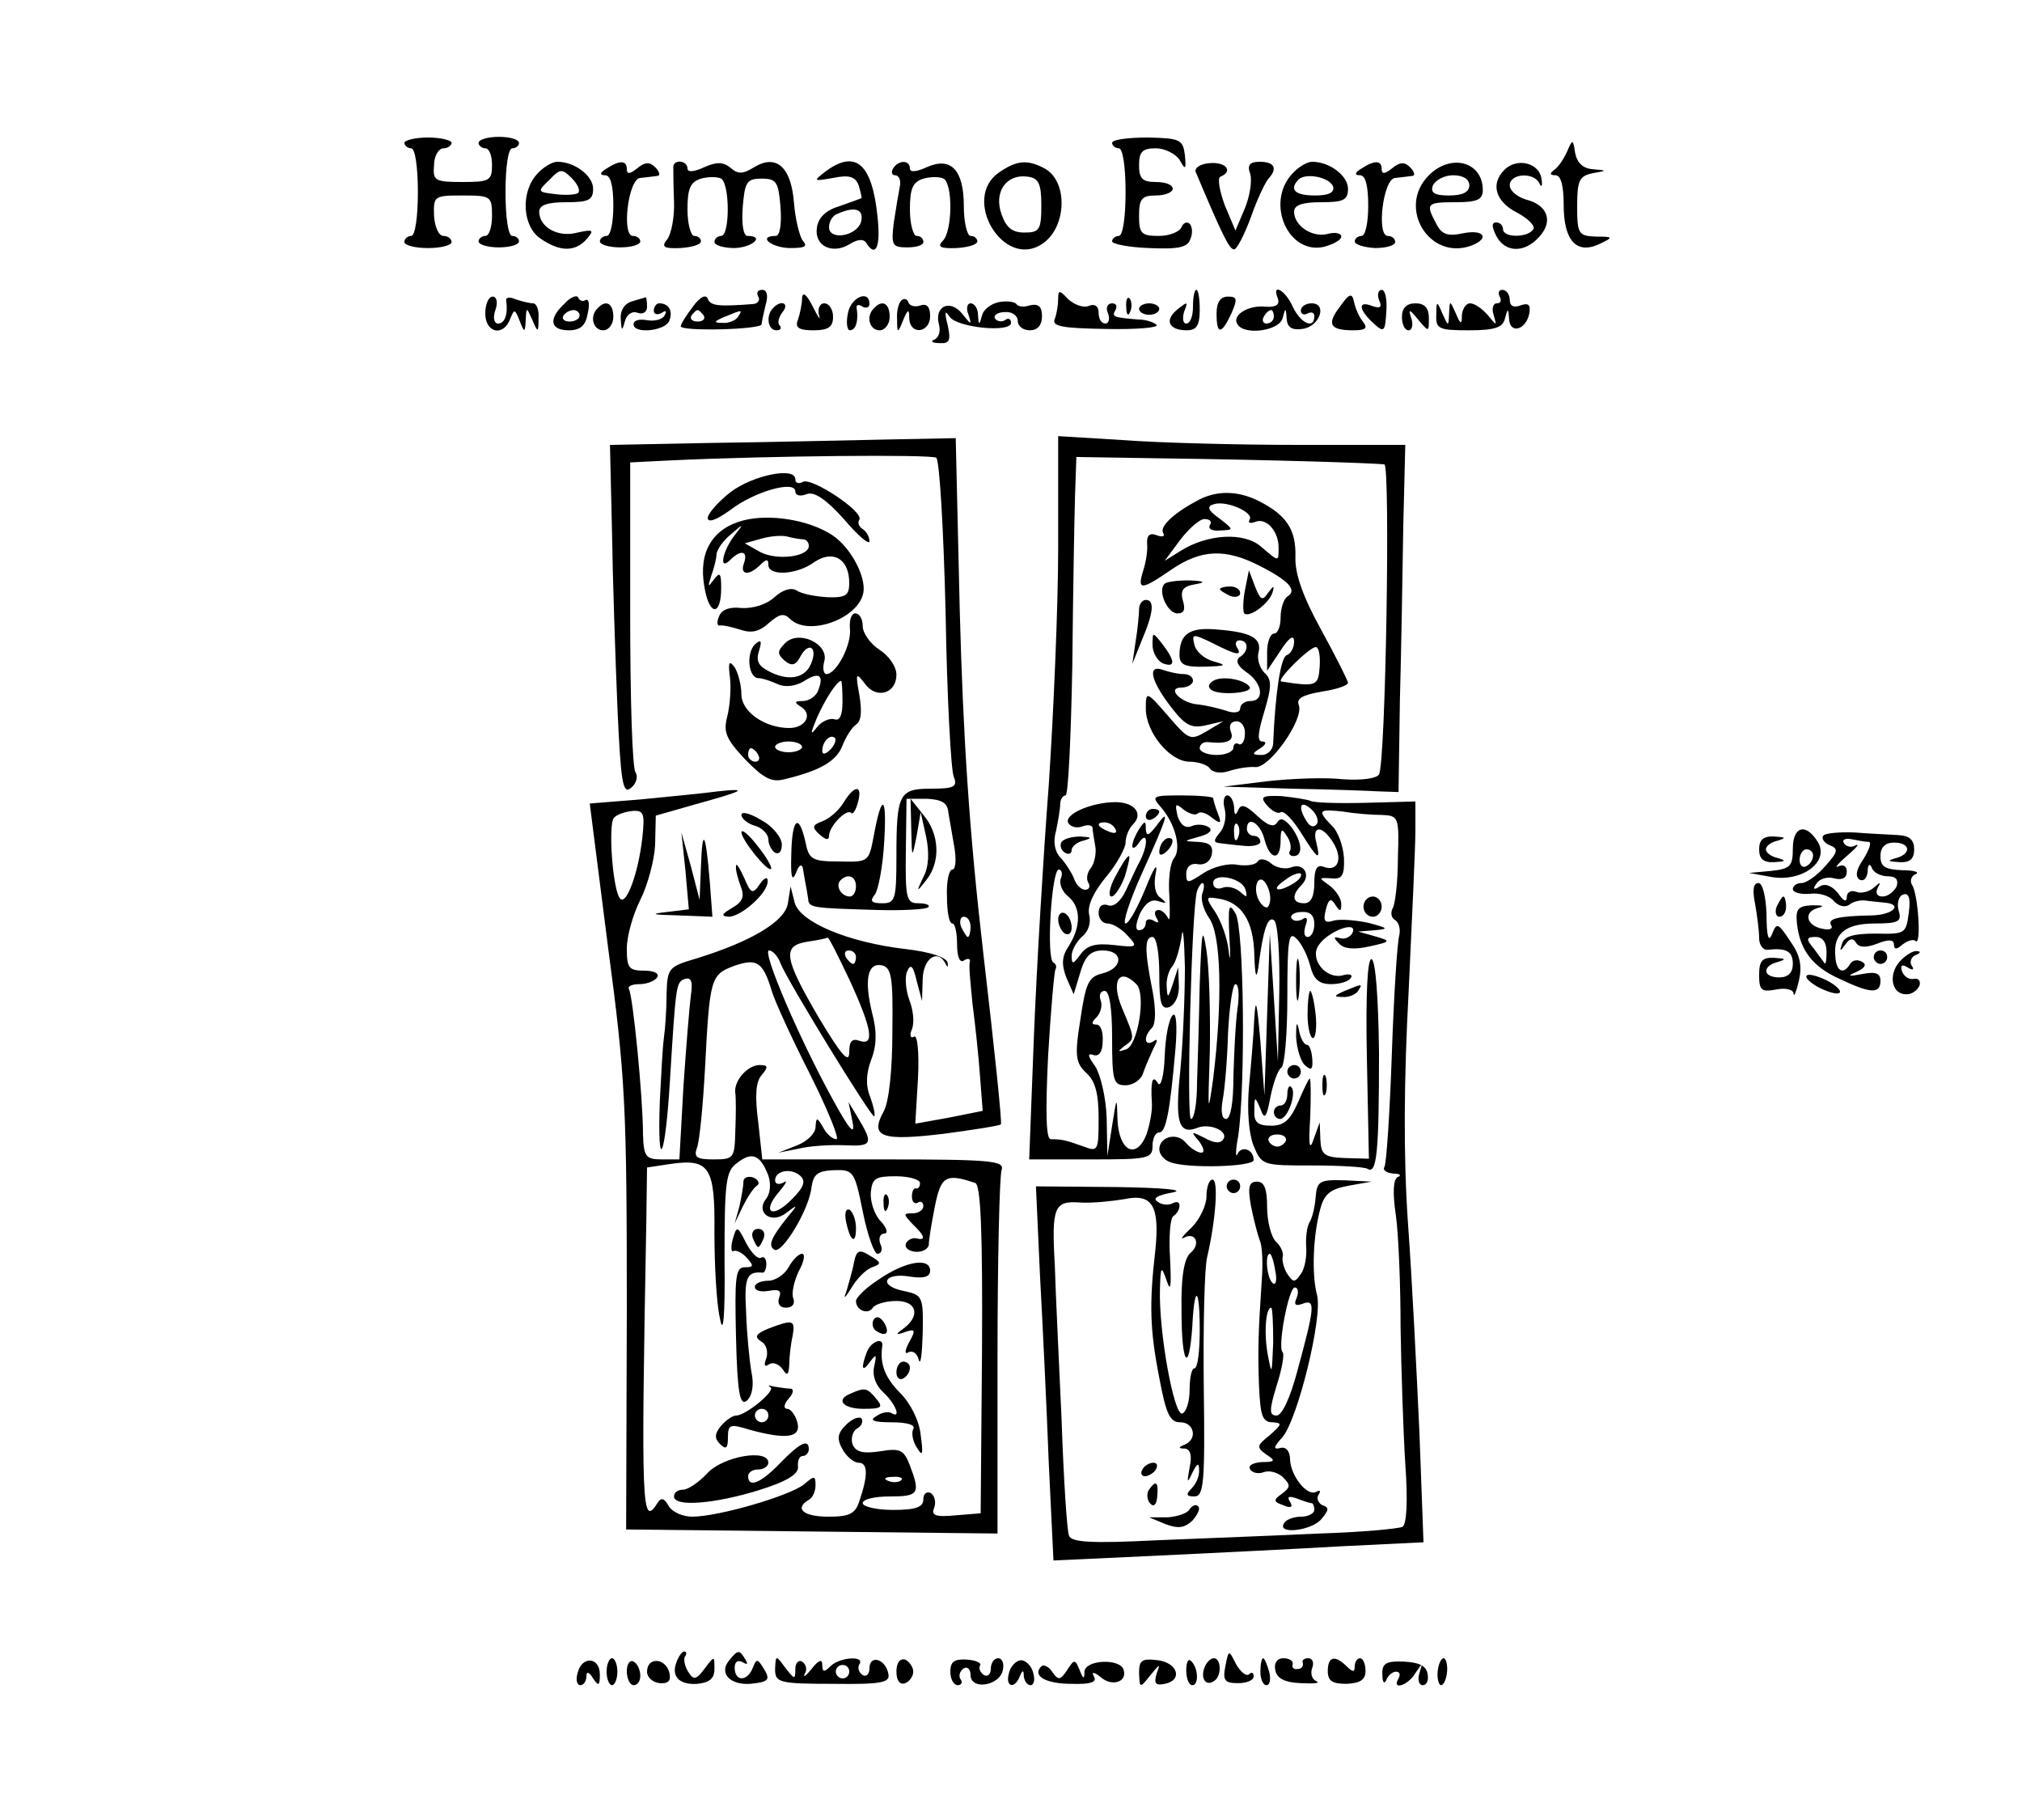 <?xml version="1.0" standalone="no"?>
<!DOCTYPE svg PUBLIC "-//W3C//DTD SVG 20010904//EN"
 "http://www.w3.org/TR/2001/REC-SVG-20010904/DTD/svg10.dtd">
<svg version="1.0" xmlns="http://www.w3.org/2000/svg"
 width="300pt" height="270pt" viewBox="0 0 300 270"
 preserveAspectRatio="xMidYMid meet">
<g transform="translate(0,270) scale(0.1,-0.1)"
fill="#000000" stroke="none">
<path d="M600 2488 c0 -4 5 -8 10 -8 6 0 10 -28 10 -65 0 -37 -4 -65 -10 -65
-5 0 -10 -4 -10 -9 0 -5 16 -9 35 -9 19 0 35 4 35 9 0 5 -6 9 -12 9 -7 0 -13
13 -14 30 -1 29 0 30 42 30 42 0 44 -1 44 -30 0 -16 -4 -30 -10 -30 -5 0 -10
-4 -10 -8 0 -5 14 -9 30 -9 17 0 30 4 30 9 0 4 -4 8 -10 8 -6 0 -10 28 -10 65
0 37 4 65 10 65 6 0 10 4 10 8 0 5 -13 9 -30 9 -16 0 -30 -4 -30 -9 0 -4 5 -8
10 -8 6 0 10 -11 10 -25 0 -23 -4 -25 -44 -25 -41 0 -44 2 -42 25 0 14 7 25
14 25 6 0 12 4 12 8 0 4 -16 8 -35 8 -19 0 -35 -4 -35 -8z"/>
<path d="M1650 2488 c0 -4 5 -8 10 -8 6 0 10 -28 10 -65 0 -37 -4 -65 -10 -65
-5 0 -10 -4 -10 -8 0 -4 25 -9 55 -10 43 -2 57 1 61 13 4 9 3 19 -1 23 -4 4
-10 1 -12 -5 -3 -7 -18 -13 -34 -13 -26 0 -29 4 -29 30 0 25 4 30 25 30 14 0
25 5 25 10 0 6 -11 10 -25 10 -20 0 -25 5 -25 25 0 20 5 25 25 25 13 0 29 -8
35 -17 9 -16 10 -15 8 7 -3 23 -7 25 -55 26 -29 0 -53 -3 -53 -8z"/>
<path d="M2325 2475 c-5 -11 -13 -23 -19 -27 -7 -5 -7 -8 2 -8 8 0 12 -16 12
-44 0 -53 19 -74 53 -58 21 10 21 11 -5 11 -26 1 -28 4 -28 45 0 38 3 45 23
49 22 4 22 4 0 6 -14 1 -23 9 -26 24 -3 21 -4 21 -12 2z"/>
<path d="M797 2442 c-25 -27 -22 -78 5 -96 29 -20 52 -20 69 0 11 13 9 14 -14
9 -29 -8 -57 8 -57 31 0 10 13 14 40 14 33 0 40 3 40 20 0 19 -27 40 -53 40
-8 0 -21 -8 -30 -18z m61 -28 c-3 -3 -19 -4 -34 -2 -27 3 -27 4 -9 21 16 17
19 17 33 3 9 -9 13 -18 10 -22z"/>
<path d="M900 2450 c-10 -6 -11 -10 -2 -10 8 0 12 -16 12 -45 0 -25 -4 -45
-10 -45 -5 0 -10 -4 -10 -8 0 -5 14 -9 30 -9 17 0 30 4 30 9 0 4 -5 8 -11 8
-17 0 -7 85 11 86 8 1 19 2 25 3 5 0 4 6 -3 13 -8 8 -15 8 -27 -2 -10 -8 -15
-9 -15 -1 0 13 -10 14 -30 1z"/>
<path d="M999 2453 c0 -5 0 -27 1 -51 1 -24 -4 -49 -10 -57 -9 -11 -6 -14 19
-13 17 1 31 5 31 10 0 4 -4 8 -10 8 -5 0 -10 18 -10 39 0 31 4 41 20 46 11 3
24 3 30 0 13 -8 13 -85 0 -85 -5 0 -10 -4 -10 -9 0 -5 14 -9 30 -9 27 1 45 18
19 18 -6 0 -9 17 -7 43 3 37 6 42 28 42 22 0 25 -5 28 -42 2 -26 -1 -43 -7
-43 -27 0 -8 -17 20 -18 23 0 28 2 20 11 -5 7 -11 32 -13 56 -4 53 -26 73 -59
53 -16 -10 -24 -11 -35 -1 -11 9 -21 9 -39 1 -15 -7 -25 -8 -25 -2 0 12 -20
14 -21 3z"/>
<path d="M1224 2445 c-18 -14 -17 -14 12 -9 24 5 33 2 38 -11 3 -10 5 -19 4
-19 -2 -1 -16 -6 -33 -12 -20 -6 -31 -17 -33 -32 -4 -27 23 -40 49 -24 11 7
20 8 24 2 14 -23 22 -7 17 38 -8 80 -33 101 -78 67z m54 -72 c-4 -23 -48 -31
-48 -10 0 9 6 18 13 20 25 11 38 7 35 -10z"/>
<path d="M1325 2450 c-3 -5 -2 -10 3 -10 6 0 9 -8 7 -17 -2 -10 -6 -34 -9 -54
-4 -33 -2 -36 20 -36 13 0 24 3 24 8 0 5 -4 9 -10 9 -5 0 -10 18 -10 39 0 31
4 41 20 46 11 3 24 3 30 0 14 -8 13 -78 -1 -92 -9 -9 -4 -12 20 -11 17 1 31 5
31 10 0 4 -4 8 -10 8 -5 0 -10 20 -10 44 0 54 -19 74 -55 58 -15 -7 -25 -8
-25 -2 0 13 -17 13 -25 0z"/>
<path d="M1482 2444 c-56 -39 7 -144 64 -106 37 24 39 93 4 112 -26 14 -42 12
-68 -6z m63 -49 c0 -36 -3 -40 -25 -40 -18 0 -27 7 -34 27 -12 33 7 60 38 56
17 -2 21 -10 21 -43z"/>
<path d="M1774 2445 c40 -95 50 -115 57 -115 4 0 15 21 25 48 9 26 21 51 26
57 14 15 9 25 -13 25 -15 0 -19 -5 -14 -18 3 -11 -1 -34 -8 -51 l-14 -33 -16
38 c-8 22 -11 41 -6 42 19 8 8 22 -16 20 -14 -1 -23 -7 -21 -13z"/>
<path d="M1917 2442 c-40 -44 -5 -121 48 -108 14 4 25 10 25 15 0 5 -9 7 -20
4 -23 -6 -50 12 -50 33 0 10 13 14 40 14 33 0 40 3 40 20 0 19 -27 40 -53 40
-8 0 -21 -8 -30 -18z m61 -19 c2 -9 -7 -13 -27 -13 -30 0 -39 9 -24 24 11 10
46 3 51 -11z"/>
<path d="M2020 2450 c-10 -6 -11 -10 -2 -10 8 0 12 -16 12 -45 0 -25 -4 -45
-10 -45 -5 0 -10 -4 -10 -8 0 -5 14 -9 30 -10 17 0 30 4 30 9 0 5 -5 9 -11 9
-17 0 -7 85 11 86 8 1 19 2 25 3 5 0 4 6 -3 13 -8 8 -15 8 -27 -2 -10 -8 -15
-9 -15 -1 0 13 -10 14 -30 1z"/>
<path d="M2120 2440 c-48 -48 1 -128 64 -104 27 11 17 24 -13 18 -23 -5 -32
-2 -40 14 -16 30 -15 32 29 32 32 0 40 4 40 18 0 42 -47 55 -80 22z m60 -15
c0 -10 -10 -15 -30 -15 -22 0 -28 4 -24 15 4 8 17 15 30 15 15 0 24 -6 24 -15z"/>
<path d="M2232 2448 c-21 -21 -13 -47 18 -63 17 -9 28 -20 25 -25 -8 -13 -45
-13 -45 0 0 6 -5 10 -10 10 -7 0 -7 -6 0 -20 13 -25 42 -26 64 -1 21 23 12 47
-20 55 -13 4 -24 13 -24 21 0 18 36 20 44 3 3 -7 5 -4 3 7 -3 23 -36 32 -55
13z"/>
<path d="M838 2250 c-25 -23 -22 -40 6 -40 17 0 25 7 28 25 3 13 2 22 -3 20
-4 -3 -9 -1 -11 3 -1 5 -11 2 -20 -8z m22 -18 c0 -5 -7 -9 -15 -9 -8 0 -12 4
-9 9 3 4 9 8 15 8 5 0 9 -4 9 -8z"/>
<path d="M1028 2245 c-10 -13 -18 -26 -18 -29 0 -8 120 -5 120 3 0 3 3 16 6
29 4 13 2 22 -5 22 -7 0 -9 -4 -6 -10 3 -5 0 -10 -7 -11 -52 -4 -64 -3 -68 8
-3 7 -12 2 -22 -12z m16 -13 c3 -5 -1 -9 -9 -9 -8 0 -12 4 -9 9 3 4 7 8 9 8 2
0 6 -4 9 -8z m51 -2 c-3 -5 -14 -10 -23 -9 -14 0 -13 2 3 9 27 11 27 11 20 0z"/>
<path d="M1190 2258 c0 -9 -3 -23 -6 -32 -5 -12 1 -16 23 -16 22 0 29 5 29 20
0 11 -6 20 -13 20 -7 0 -10 -8 -8 -17 3 -10 -1 -4 -9 12 -9 18 -15 23 -16 13z"/>
<path d="M1570 2257 c0 -9 -2 -22 -5 -30 -5 -11 10 -14 76 -15 45 -1 79 2 75
6 -4 4 -16 8 -27 8 -37 3 -40 4 -34 14 3 6 1 10 -5 10 -7 0 -10 -7 -6 -15 3
-8 1 -15 -4 -15 -6 0 -10 7 -10 16 0 10 -6 14 -15 10 -8 -3 -21 2 -30 10 -13
14 -15 14 -15 1z"/>
<path d="M1770 2245 c0 -14 -4 -25 -10 -25 -5 0 -6 8 -3 18 6 15 5 15 -10 3
-20 -16 -13 -31 14 -31 14 0 19 7 19 30 0 17 -2 30 -5 30 -3 0 -5 -11 -5 -25z"/>
<path d="M1896 2257 c3 -9 -3 -13 -18 -12 -26 3 -51 -13 -42 -26 10 -17 62
-10 67 9 4 16 5 16 6 -1 1 -13 8 -17 23 -15 26 3 38 38 14 38 -9 0 -16 -5 -16
-11 0 -5 5 -7 10 -4 6 3 10 1 10 -4 0 -20 -20 -11 -32 14 -11 25 -32 36 -22
12z m-6 -27 c0 -5 -5 -10 -11 -10 -5 0 -7 5 -4 10 3 6 8 10 11 10 2 0 4 -4 4
-10z"/>
<path d="M1988 2245 c-20 -26 -15 -35 20 -35 18 0 22 3 14 13 -5 6 -11 19 -13
29 -3 14 -7 13 -21 -7z"/>
<path d="M2046 2255 c5 -11 2 -13 -10 -9 -20 8 -21 -3 -2 -22 20 -19 21 -18
23 16 1 17 -2 30 -7 30 -5 0 -7 -7 -4 -15z"/>
<path d="M2225 2260 c3 -5 2 -10 -4 -10 -6 0 -8 -8 -5 -17 5 -17 5 -17 -9 0
-8 9 -19 17 -26 17 -6 0 -11 -8 -12 -17 0 -15 -2 -15 -9 2 -9 20 -9 20 -10 0
-1 -20 -1 -20 -10 0 -8 19 -9 19 -9 -2 -1 -21 4 -23 48 -23 39 0 51 4 54 18 4
15 5 15 6 -1 1 -23 25 -17 30 8 2 13 -1 16 -13 12 -10 -4 -16 -1 -16 8 0 8 -5
15 -11 15 -5 0 -7 -4 -4 -10z"/>
<path d="M720 2235 c0 -29 27 -35 37 -8 6 15 7 15 14 -3 7 -18 8 -18 9 1 1 20
1 20 10 0 8 -19 9 -19 9 3 1 12 -3 22 -8 22 -5 0 -17 3 -26 6 -9 4 -15 3 -14
-2 3 -20 -2 -34 -12 -34 -6 0 -8 9 -4 20 4 11 2 20 -4 20 -6 0 -11 -11 -11
-25z"/>
<path d="M938 2253 c-11 -3 -18 -13 -17 -26 1 -18 2 -19 6 -4 3 11 11 16 19
13 8 -3 14 1 14 9 0 8 -1 14 -2 14 -2 -1 -11 -3 -20 -6z"/>
<path d="M1258 2235 c-3 -14 -1 -25 3 -25 9 0 13 15 10 33 -1 5 3 6 9 2 5 -3
10 -1 10 4 0 22 -28 10 -32 -14z"/>
<path d="M1337 2254 c-4 -4 -7 -17 -6 -28 0 -21 1 -21 9 -1 7 17 9 17 9 3 1
-26 31 -22 31 3 0 14 -5 19 -14 16 -8 -3 -16 -1 -18 4 -2 6 -7 7 -11 3z"/>
<path d="M1483 2252 c-12 -2 -24 -11 -26 -20 -4 -15 -5 -15 -6 1 0 9 -5 17
-11 17 -5 0 -7 -8 -3 -17 5 -16 4 -15 -9 1 -18 23 -42 12 -35 -15 3 -10 0 -20
-7 -23 -6 -2 -3 -5 8 -5 15 -1 17 4 12 27 -5 19 -4 23 3 12 11 -16 91 -24 91
-9 0 6 -4 8 -9 4 -5 -3 -12 -2 -15 3 -2 4 4 9 15 9 10 1 19 -5 19 -13 0 -8 8
-14 18 -14 11 0 18 7 18 21 0 14 -5 19 -18 16 -9 -3 -18 -2 -20 2 -2 3 -13 5
-25 3z"/>
<path d="M1671 2244 c0 -11 3 -14 6 -6 3 7 2 16 -1 19 -3 4 -6 -2 -5 -13z"/>
<path d="M1805 2235 c0 -32 7 -32 22 0 9 21 9 25 -5 25 -11 0 -17 -8 -17 -25z"/>
<path d="M887 2243 c-13 -12 -7 -33 8 -33 8 0 15 9 15 20 0 20 -11 26 -23 13z"/>
<path d="M970 2239 c0 -5 5 -7 12 -3 6 4 8 3 4 -4 -3 -6 -15 -9 -26 -7 -11 2
-20 0 -20 -6 0 -15 47 -10 53 5 6 15 -1 26 -15 26 -4 0 -8 -5 -8 -11z"/>
<path d="M1147 2243 c-11 -11 -8 -33 5 -33 6 0 8 3 5 7 -4 3 -2 12 4 20 11 13
-2 19 -14 6z"/>
<path d="M1297 2243 c-13 -12 -7 -33 8 -33 8 0 15 9 15 20 0 20 -11 26 -23 13z"/>
<path d="M1690 2242 c0 -5 7 -9 15 -9 8 0 15 4 15 9 0 4 -7 8 -15 8 -8 0 -15
-4 -15 -8z"/>
<path d="M2080 2230 c0 -11 4 -20 10 -20 5 0 7 8 4 18 -5 14 -3 14 10 -2 16
-19 16 -19 16 2 0 15 -6 22 -20 22 -13 0 -20 -7 -20 -20z"/>
<path d="M1060 2043 l-155 -3 3 -128 c1 -70 5 -187 8 -260 5 -113 8 -131 20
-121 8 6 11 17 7 23 -5 6 -8 112 -8 235 l0 225 60 3 c149 7 385 9 394 4 5 -3
11 -107 14 -231 2 -124 8 -233 12 -242 6 -15 1 -18 -33 -18 -48 0 -52 -7 -52
-101 0 -64 -2 -69 -21 -69 -16 0 -19 3 -11 13 5 6 12 42 14 80 4 69 -4 71 -16
5 -7 -37 -8 -37 -51 -36 -40 0 -45 3 -50 29 -10 44 -20 35 -21 -19 -1 -33 1
-41 7 -27 4 11 8 14 10 8 1 -7 3 -17 4 -23 1 -5 3 -16 4 -23 1 -14 4 -14 104
-17 38 -1 71 1 74 4 4 3 -3 6 -14 6 -18 0 -20 6 -19 78 l1 77 30 0 c22 -1 31
-6 32 -20 2 -11 6 -35 9 -52 3 -18 2 -33 -3 -33 -5 0 -9 -18 -8 -40 0 -22 3
-40 8 -40 4 0 7 -14 7 -31 0 -18 4 -28 10 -24 6 4 10 3 9 -2 -2 -4 1 -33 4
-63 4 -30 9 -78 11 -106 l4 -52 -50 -10 -50 -9 4 67 c2 40 -1 66 -6 62 -5 -3
-7 2 -3 11 4 10 2 29 -4 44 -5 14 -7 34 -3 42 5 12 9 8 14 -14 l8 -30 1 33 c1
31 23 45 34 22 3 -6 4 -5 3 2 -2 8 -27 16 -62 20 -86 10 -157 40 -165 69 l-6
24 -4 -25 c-4 -27 -55 -57 -136 -82 -41 -12 -43 -14 -44 -53 0 -22 -2 -51 -4
-65 -2 -14 -4 -55 -6 -93 -4 -111 8 -87 15 30 9 146 9 146 23 151 9 2 11 -5 8
-25 -2 -15 -7 -76 -11 -135 l-6 -108 -26 0 c-24 0 -27 4 -28 38 0 53 -15 206
-21 215 -2 4 5 7 16 7 11 0 23 5 26 10 4 6 -5 10 -19 10 -23 0 -26 4 -26 33 0
18 9 50 20 72 11 22 21 59 22 82 l1 43 56 16 c76 21 83 25 36 20 -22 -3 -74
-8 -115 -12 l-75 -6 27 -212 c26 -194 28 -238 28 -538 l-1 -327 276 -3 275 -3
0 262 c0 144 3 268 6 277 5 14 -14 16 -174 16 l-181 0 -6 55 c-5 38 -4 60 5
70 10 12 10 15 -3 15 -18 0 -39 -24 -36 -42 1 -7 1 -32 0 -55 -1 -41 -2 -43
-32 -43 -25 0 -30 3 -25 17 4 10 9 63 12 118 7 133 8 139 43 152 34 12 43 6
56 -37 4 -14 29 -69 56 -122 27 -54 45 -98 40 -98 -6 0 -15 8 -20 18 -9 15
-10 15 -11 0 0 -9 -12 -21 -27 -27 l-28 -11 30 6 c17 4 47 6 68 5 41 -2 43 2
21 39 l-15 25 6 -30 c4 -21 -5 -11 -30 35 -50 91 -105 220 -94 220 5 0 13 -8
17 -19 10 -26 136 -231 139 -227 2 2 -1 15 -6 29 -7 17 -6 35 2 56 8 21 8 42
1 68 -12 49 -7 75 14 71 15 -3 17 -18 16 -98 0 -57 -5 -105 -13 -119 -21 -38
-3 -44 89 -33 45 6 83 12 85 14 2 2 -10 116 -26 253 -21 181 -30 322 -35 508
l-6 257 -102 -2 c-55 -1 -171 -4 -256 -5z m-107 -586 c-6 -53 -24 -101 -33
-90 -11 12 -18 111 -9 120 5 5 17 9 28 10 16 1 18 -4 14 -40z m317 -72 c0 -8
-4 -15 -9 -15 -13 0 -22 16 -14 24 11 11 23 6 23 -9z m170 -60 c0 -8 -2 -15
-4 -15 -2 0 -6 7 -10 15 -3 8 -1 15 4 15 6 0 10 -7 10 -15z m-179 -80 c33 -72
37 -97 14 -89 -11 4 -15 -1 -15 -17 0 -18 -12 -4 -45 51 -52 89 -55 107 -17
113 15 2 28 5 30 6 2 0 16 -28 33 -64z m9 35 c0 -5 -2 -10 -4 -10 -3 0 -8 5
-11 10 -3 6 -1 10 4 10 6 0 11 -4 11 -10z m-130 -324 c4 -12 3 -26 -3 -34 -17
-21 8 -39 30 -21 17 13 17 12 2 -6 -25 -31 -30 -43 -20 -49 11 -7 52 60 55 93
3 19 9 24 33 25 29 1 31 -1 43 -61 7 -35 17 -63 22 -63 6 0 8 7 4 15 -3 8 0
15 6 15 6 0 4 8 -5 18 -10 10 -16 30 -15 43 2 21 7 24 37 24 20 0 36 -5 36
-10 0 -6 -3 -9 -6 -8 -3 1 -6 -4 -6 -12 0 -8 4 -12 9 -9 4 3 8 0 8 -5 0 -6 -7
-11 -16 -11 -14 0 -14 -1 0 -16 19 -18 20 -25 5 -21 -6 1 -13 -3 -15 -8 -2 -6
4 -11 14 -12 10 -1 19 4 20 10 0 7 4 32 9 57 9 45 16 50 60 35 8 -3 11 -70 10
-247 l-2 -243 -37 -3 c-30 -3 -37 0 -32 11 3 8 1 18 -5 22 -6 3 -11 -1 -11 -9
0 -12 -11 -16 -45 -16 -25 0 -45 5 -45 10 0 6 18 10 40 10 43 0 46 4 30 46 -9
23 -14 26 -44 21 -26 -4 -36 -1 -41 10 -3 9 0 20 7 24 7 4 9 11 6 15 -4 3 -14
-1 -23 -10 -12 -12 -14 -20 -5 -36 6 -11 17 -20 24 -20 14 0 14 -19 1 -57 -6
-19 -15 -23 -46 -23 -37 0 -51 12 -29 25 6 3 10 13 10 22 0 14 -2 14 -17 1
-21 -17 -127 -48 -166 -48 -14 0 -30 7 -35 16 -6 11 -11 13 -16 5 -24 -38 -25
-14 -17 420 l1 77 33 5 c60 9 68 -4 67 -101 0 -48 3 -105 8 -127 5 -28 8 -1 7
88 0 115 2 130 19 142 22 17 34 12 46 -19z m35 -35 c-29 -30 -46 -20 -19 11
10 12 13 18 7 14 -7 -4 -13 -3 -13 3 0 14 23 19 37 7 9 -8 6 -17 -12 -35z
m162 -417 c-3 -3 -12 -4 -19 -1 -8 3 -5 6 6 6 11 1 17 -2 13 -5z"/>
<path d="M1103 947 c0 -7 -3 -23 -6 -37 l-7 -25 12 25 c7 14 16 28 21 31 5 3
2 9 -5 12 -8 3 -15 0 -15 -6z"/>
<path d="M1311 914 c0 -11 3 -14 6 -6 3 7 2 16 -1 19 -3 4 -6 -2 -5 -13z"/>
<path d="M1255 889 c6 -30 15 -37 15 -11 0 11 -4 23 -9 27 -6 3 -8 -4 -6 -16z"/>
<path d="M1087 861 c-3 -11 -2 -19 1 -17 4 2 13 -2 20 -10 11 -12 10 -14 -3
-14 -14 0 -15 -15 -13 -104 2 -84 6 -102 16 -94 8 7 11 23 7 42 -3 17 -7 57
-8 89 -3 52 1 61 24 59 3 -1 6 5 6 13 0 8 -4 12 -8 9 -5 -2 -14 7 -22 22 -13
26 -14 26 -20 5z"/>
<path d="M1117 863 c3 -7 6 -13 8 -13 2 0 5 6 8 13 3 8 -1 14 -8 14 -7 0 -11
-6 -8 -14z"/>
<path d="M1267 827 c-2 -12 -8 -31 -11 -42 -5 -13 -3 -12 7 4 8 14 22 28 31
31 14 5 14 7 -3 17 -16 10 -20 9 -24 -10z"/>
<path d="M1170 820 c-6 -11 -20 -20 -30 -20 -11 0 -20 -4 -20 -9 0 -6 9 -8 21
-6 15 3 19 0 15 -10 -3 -9 1 -15 10 -15 10 0 14 6 11 14 -3 7 1 25 8 40 8 14
10 26 5 26 -5 0 -14 -9 -20 -20z"/>
<path d="M1304 802 c-19 -12 -34 -27 -34 -32 0 -14 18 -21 25 -10 3 5 19 10
35 10 31 0 36 -23 9 -42 -11 -8 -10 -9 4 -4 15 5 16 3 6 -15 -7 -13 -7 -19 -1
-15 6 3 13 -2 15 -11 3 -10 5 8 6 39 1 55 0 57 -29 63 -38 8 -28 28 11 21 20
-3 29 0 29 9 0 20 -37 14 -76 -13z"/>
<path d="M1296 742 c-3 -6 -1 -14 5 -17 14 -9 20 -2 10 14 -6 8 -11 9 -15 3z"/>
<path d="M1140 729 c-19 -8 -21 -12 -11 -19 8 -4 11 -15 8 -25 -4 -10 -3 -14
4 -9 6 4 15 0 20 -7 7 -11 9 -9 10 6 0 11 2 30 5 43 4 24 1 25 -36 11z"/>
<path d="M1286 694 c-9 -24 -7 -31 5 -14 9 12 10 11 6 -7 -3 -14 2 -28 14 -39
18 -17 27 -40 11 -30 -4 2 -14 1 -22 -5 -11 -6 -4 -9 23 -9 23 0 36 -4 32 -10
-3 -5 -1 -18 5 -27 9 -15 10 -11 6 18 -2 21 -15 47 -30 62 -23 23 -31 44 -27
70 2 14 -17 7 -23 -9z"/>
<path d="M1330 664 c0 -8 5 -12 10 -9 6 3 10 10 10 16 0 5 -4 9 -10 9 -5 0
-10 -7 -10 -16z"/>
<path d="M1143 642 c9 -4 -36 -42 -51 -42 -5 0 -15 -7 -22 -15 -10 -12 -10
-19 -2 -27 9 -9 12 -7 12 9 0 20 3 21 32 12 55 -15 77 -12 71 11 -3 11 -10 20
-15 20 -6 0 -5 7 2 15 8 9 8 15 2 15 -6 0 -16 2 -24 3 -7 2 -10 2 -5 -1z m-3
-42 c0 -5 -4 -10 -10 -10 -5 0 -10 5 -10 10 0 6 5 10 10 10 6 0 10 -4 10 -10z"/>
<path d="M1263 633 c-24 -9 -13 -23 18 -23 27 0 30 2 19 15 -13 16 -17 17 -37
8z"/>
<path d="M1157 529 c-28 -29 -47 -37 -47 -19 0 6 7 10 15 10 8 0 15 5 15 10 0
21 -66 10 -90 -15 -13 -14 -29 -25 -37 -25 -7 0 -13 -4 -13 -10 0 -16 60 -11
125 9 42 13 60 24 59 35 -1 9 2 16 7 16 5 0 9 5 9 10 0 16 -13 10 -43 -21z"/>
<path d="M1570 1889 c0 -90 -7 -249 -14 -354 -8 -104 -18 -272 -22 -372 l-7
-183 92 0 c84 0 91 1 91 20 0 11 4 20 10 20 10 0 16 32 24 124 3 36 1 55 -4
50 -6 -6 -11 -33 -12 -62 -1 -28 -6 -46 -10 -39 -8 13 -11 4 -9 -29 1 -11 -3
-32 -8 -47 -15 -38 -41 -25 -43 22 -1 35 -1 35 -8 -9 l-7 -45 -1 55 c-1 32 -9
65 -17 78 -11 15 -12 20 -3 17 8 -3 14 4 14 20 1 14 -3 25 -9 25 -8 0 -8 3 0
11 6 6 9 18 6 25 -3 8 0 14 6 14 7 0 11 -25 11 -70 0 -64 2 -70 20 -70 11 0
23 8 26 18 3 9 10 25 15 36 7 13 7 16 0 11 -13 -8 -15 7 -2 20 6 6 6 28 1 55
-12 60 -12 80 0 80 6 0 10 -25 10 -55 0 -44 3 -53 15 -49 9 4 15 18 14 33 l-1
26 -8 -25 c-7 -21 -8 -22 -9 -4 -1 11 3 24 8 30 5 5 11 25 14 44 2 19 4 -1 5
-45 0 -44 -3 -114 -7 -155 -8 -76 -2 -94 26 -83 18 7 46 -5 38 -17 -4 -7 -14
-6 -28 2 -20 10 -21 10 -8 -5 7 -10 9 -17 3 -17 -5 0 -15 6 -22 14 -13 17 -40
10 -40 -9 0 -7 7 -16 16 -19 25 -10 124 -7 124 3 0 16 -18 22 -24 9 -3 -7 -3
5 1 26 11 74 9 310 -4 331 -10 17 -11 11 -9 -35 2 -30 1 -40 -1 -21 -2 19 -11
44 -20 58 -15 22 -14 23 4 20 35 -5 53 -33 54 -84 1 -31 3 -37 6 -18 7 56 14
76 23 70 6 -4 9 -51 8 -108 l-2 -102 -6 95 -6 95 -4 -120 -4 -120 -6 80 c-5
58 -7 67 -9 35 -1 -25 -5 -71 -8 -103 -3 -35 0 -70 7 -87 12 -29 14 -29 86
-29 40 0 78 -2 83 -5 14 -9 17 27 17 173 -1 80 -5 136 -11 138 -6 2 -9 -50 -7
-147 l3 -149 -35 1 c-31 1 -36 5 -37 27 l-1 26 -9 -25 c-6 -18 -8 -10 -5 33 1
31 1 57 -1 57 -1 0 -9 -16 -17 -35 -12 -27 -21 -35 -40 -35 -20 0 -26 5 -25
23 0 21 1 21 9 2 6 -17 9 -14 15 18 4 20 11 40 16 43 5 3 9 50 9 105 0 84 2
98 13 87 8 -7 17 -26 21 -41 5 -20 13 -27 31 -27 13 0 26 4 29 9 4 5 -2 7 -12
4 -25 -6 -49 24 -36 44 13 21 58 38 51 20 -2 -6 -11 -11 -18 -9 -11 3 -11 1
-2 -8 7 -8 23 -9 45 -4 32 7 32 8 8 15 l-25 7 25 2 c21 2 20 3 -10 11 -19 4
-43 6 -52 3 -13 -4 -15 0 -11 16 4 17 8 18 14 8 7 -11 9 -11 9 1 0 8 -8 20
-17 27 -17 12 -17 12 2 11 16 -2 20 4 19 30 -1 18 -9 40 -18 48 -22 23 -20 25
17 21 17 -3 43 -5 57 -5 25 -1 26 -3 24 -64 0 -35 -4 -69 -8 -75 -3 -6 -2 -14
4 -17 6 -4 8 -14 6 -23 -3 -10 -8 -89 -11 -176 -3 -87 -8 -163 -11 -167 -3 -5
3 -9 13 -10 10 0 13 -3 7 -5 -7 -3 -8 -23 -3 -57 4 -28 7 -104 7 -167 1 -63 4
-154 7 -202 4 -55 2 -89 -4 -93 -6 -3 -61 -8 -123 -10 -62 -3 -170 -7 -241
-10 -99 -5 -128 -3 -131 7 -3 7 -8 85 -11 173 -4 88 -9 191 -10 228 -5 87 -1
96 38 93 18 -1 47 2 65 5 42 9 53 -10 46 -77 -9 -78 -8 -117 6 -188 10 -54 16
-66 31 -66 21 0 26 -25 7 -33 -10 -4 -10 -6 0 -6 8 -1 11 -10 7 -28 -4 -23 -4
-25 4 -8 7 14 10 16 10 5 1 -9 -4 -21 -11 -28 -9 -9 -8 -12 4 -12 14 0 16 19
14 163 -1 89 1 176 5 192 13 56 17 115 8 115 -5 0 -9 -11 -9 -25 0 -13 -10
-34 -22 -46 -13 -12 -18 -19 -11 -15 17 9 25 -10 9 -23 -9 -8 -14 -35 -13 -86
0 -79 11 -95 16 -23 3 63 11 60 11 -5 0 -32 -3 -57 -8 -57 -4 0 -7 -14 -7 -32
0 -17 -5 -33 -11 -35 -12 -4 -35 121 -33 185 1 34 2 35 10 12 6 -18 7 -9 5 33
-2 31 0 60 5 63 5 3 9 10 9 15 0 6 -4 7 -10 4 -5 -3 -16 -3 -22 2 -9 5 -1 10
22 14 20 4 -17 7 -84 8 l-119 1 6 -132 c4 -73 10 -198 13 -278 l7 -145 151 7
c83 4 207 10 275 14 l123 6 -6 162 c-4 88 -11 229 -17 311 -7 102 -6 213 1
345 5 107 10 214 10 238 l0 43 -74 -2 c-40 -1 -77 0 -82 3 -5 2 -24 5 -43 7
-29 1 -32 -1 -21 -14 7 -8 16 -13 20 -10 5 3 18 -11 30 -30 25 -40 30 -44 23
-15 -7 26 9 26 25 0 15 -24 7 -44 -14 -36 -10 4 -14 -3 -14 -24 0 -20 -5 -30
-15 -30 -18 0 -19 12 -4 27 15 15 3 34 -16 26 -9 -3 -22 0 -29 6 -8 7 -17 8
-20 3 -3 -5 -16 -7 -30 -5 -13 3 -36 -3 -50 -12 -24 -16 -26 -16 -26 -1 0 10
7 16 17 14 10 -2 19 4 21 15 2 12 -3 17 -20 18 -23 1 -23 1 2 8 15 4 20 10 13
14 -6 4 -18 5 -26 1 -9 -3 -16 3 -20 16 -4 18 -3 19 9 9 8 -6 17 -9 21 -6 3 4
13 1 21 -6 13 -10 15 -9 9 6 -4 10 -7 21 -7 23 0 2 -21 4 -47 4 -43 0 -45 -1
-31 -17 22 -25 31 -62 20 -76 -6 -7 -9 -32 -7 -57 1 -25 1 -39 -2 -32 -3 6 -9
12 -14 12 -6 0 -7 -5 -3 -12 4 -7 3 -8 -4 -4 -7 4 -12 2 -12 -3 0 -6 -4 -11
-10 -11 -6 0 -5 9 1 24 8 16 17 23 28 19 12 -4 13 -3 3 5 -8 5 -11 19 -7 38 3
16 -4 5 -15 -23 -12 -29 -25 -53 -30 -53 -5 0 6 34 25 76 38 84 42 98 20 68
-11 -14 -14 -15 -15 -4 0 13 -1 13 -10 0 -5 -8 -10 -19 -10 -25 0 -5 5 -3 10
5 13 19 14 -3 1 -28 -5 -9 -14 -29 -21 -44 -8 -16 -18 -24 -26 -21 -8 3 -14
-1 -14 -11 0 -9 6 -16 13 -16 8 0 21 -8 30 -18 16 -17 14 -18 -20 -14 -27 3
-40 0 -50 -14 -11 -15 -13 -15 -13 -2 0 8 7 21 16 29 9 7 13 21 10 32 -3 13 6
33 25 56 16 19 29 43 29 51 0 9 5 21 11 27 16 16 2 33 -26 33 -35 0 -77 -18
-70 -31 4 -6 13 -8 21 -5 8 3 14 2 15 -2 0 -4 2 -16 4 -27 2 -10 -1 -25 -6
-32 -6 -7 -8 -17 -4 -23 3 -5 1 -10 -5 -10 -6 0 -14 8 -17 18 -4 9 -13 23 -20
30 -8 9 -11 23 -6 40 3 15 6 32 6 39 0 7 4 13 8 13 4 0 8 87 10 193 1 105 3
218 4 251 l2 58 129 -2 c155 -2 316 -7 328 -9 9 -1 2 -443 -8 -460 -4 -6 -26
-9 -54 -7 -26 3 -76 1 -112 -3 l-65 -8 100 -3 c55 -1 114 -3 130 -4 l30 -1 2
135 c2 74 4 190 5 258 l3 122 -160 0 c-88 0 -204 3 -257 7 l-98 6 0 -164z
m384 -411 c-4 -6 -10 -5 -15 3 -14 22 -10 33 6 19 8 -7 12 -17 9 -22z m-299
-8 c3 -6 -1 -7 -9 -4 -18 7 -21 14 -7 14 6 0 13 -4 16 -10z m-81 -73 c-3 -8 2
-20 11 -27 19 -16 19 -44 1 -73 -11 -16 -11 -28 -4 -47 l11 -25 10 33 c7 24
16 32 33 32 31 0 31 -26 0 -34 -21 -5 -25 -14 -33 -68 -9 -55 -7 -65 9 -80 13
-12 18 -30 18 -67 0 -48 -1 -50 -22 -42 -25 9 -32 11 -49 11 -7 0 -8 38 -4
123 4 67 9 125 11 129 2 3 1 8 -3 10 -11 4 -3 138 8 138 4 0 6 -6 3 -13z m346
-7 c-24 -15 -36 -11 -14 4 10 8 21 12 24 10 2 -3 -2 -9 -10 -14z m-72 -10 c3
-12 2 -12 -8 -3 -7 6 -19 9 -26 6 -8 -3 -14 0 -14 7 0 16 43 8 48 -10z m34
-24 c-2 -5 -9 -1 -14 8 -5 9 -6 21 -2 28 9 14 25 -22 16 -36z m-98 19 c-3 -8
1 -24 10 -37 18 -25 20 -123 6 -238 -8 -57 -8 -51 -5 40 1 58 -1 125 -5 150
-6 38 -7 30 -10 -50 -1 -52 -3 -119 -4 -147 0 -29 -4 -53 -9 -53 -7 0 1 312 9
338 2 6 6 12 8 12 3 0 3 -7 0 -15z m166 -46 c0 -10 -4 -19 -10 -19 -5 0 -6 7
-3 17 4 10 2 14 -5 9 -6 -3 -13 -3 -16 2 -2 4 4 9 15 9 13 1 19 -5 19 -18z
m-264 -89 c15 -15 2 -93 -16 -97 -12 -4 -12 -3 -2 5 16 11 16 11 -3 56 -17 40
-5 62 21 36z m150 -37 c-3 -21 -5 -66 -6 -100 0 -38 -4 -63 -11 -63 -6 0 -8
11 -5 28 3 15 7 60 8 99 2 40 7 73 11 73 5 0 6 -17 3 -37z m72 -195 c-2 -5 -8
-9 -13 -9 -5 0 -11 4 -13 9 -1 5 4 9 13 9 9 0 14 -4 13 -9z"/>
<path d="M1570 1336 c0 -8 5 -18 10 -21 6 -3 10 1 10 9 0 8 -4 18 -10 21 -5 3
-10 -1 -10 -9z"/>
<path d="M1084 1970 c-18 -14 -33 -31 -34 -38 0 -8 12 -4 33 11 36 28 97 45
97 28 0 -6 7 -8 17 -4 11 4 28 -7 55 -37 21 -25 38 -39 38 -33 0 7 -5 15 -10
18 -6 4 -8 10 -5 14 7 12 -72 64 -84 56 -6 -3 -11 -2 -11 4 0 19 -63 6 -96
-19z"/>
<path d="M1774 1956 c-35 -19 -54 -38 -48 -47 3 -5 -2 -6 -10 -3 -10 4 -15 0
-14 -13 1 -10 -2 -28 -6 -40 -9 -29 -3 -29 42 2 44 30 80 32 132 5 43 -22 55
-36 40 -45 -5 -3 -10 -17 -10 -31 0 -13 -4 -24 -10 -24 -5 0 -10 -12 -10 -27
l0 -28 20 30 c13 20 20 24 20 13 0 -9 -5 -18 -11 -20 -9 -3 -17 -58 -20 -130
0 -10 -8 -18 -17 -18 -15 0 -15 2 -2 10 8 5 10 10 3 10 -8 0 -7 12 3 45 11 37
11 47 0 57 -7 7 -11 20 -9 29 6 22 -10 31 -60 35 -42 4 -57 -6 -57 -38 0 -14
8 -18 38 -17 32 1 33 2 12 8 -14 4 -26 15 -28 25 -4 16 -2 16 27 2 35 -18 45
-20 36 -6 -3 6 -1 10 4 10 14 0 14 -17 0 -25 -6 -5 -3 -13 10 -22 24 -16 28
-43 6 -43 -8 0 -15 -5 -15 -11 0 -6 -9 -8 -22 -3 -13 4 -31 8 -41 9 -25 2 -47
25 -24 25 9 0 17 5 17 10 0 6 -6 10 -14 10 -8 0 -21 3 -30 6 -24 9 -19 -15 10
-53 22 -29 31 -34 53 -29 l26 6 -25 -15 c-24 -14 -26 -13 -57 23 -32 37 -33
37 -33 11 0 -36 36 -79 65 -79 13 0 27 -5 30 -10 4 -6 16 -8 28 -4 12 4 30 7
40 6 21 -1 72 71 64 92 -4 10 6 15 34 20 21 3 39 9 39 13 0 3 -18 39 -40 79
-27 49 -39 83 -38 108 1 39 -12 61 -53 82 -33 17 -66 17 -95 0z m80 -27 c-3
-5 1 -6 9 -3 16 6 34 -14 34 -38 0 -22 1 -22 -26 1 -25 22 -79 19 -119 -6
l-24 -15 23 31 c13 17 29 31 36 31 8 0 12 -4 8 -9 -3 -6 4 -9 15 -8 21 1 21 1
-1 18 -17 12 -19 18 -8 21 18 6 60 -12 53 -23z m104 -218 c-2 -29 -5 -30 -57
-22 -8 2 42 51 51 51 5 0 7 -13 6 -29z m-111 -100 c0 -11 -5 -17 -9 -15 -4 3
-8 0 -8 -5 0 -6 -11 -11 -25 -11 -14 0 -25 5 -25 10 0 6 6 10 13 9 28 -3 39 2
33 16 -3 9 0 15 9 15 7 0 13 -9 12 -19z"/>
<path d="M1103 1928 c-46 -12 -67 -47 -58 -98 7 -44 25 -45 25 -2 0 22 -2 24
-11 12 -9 -12 -9 -11 -4 5 4 11 8 26 8 32 0 7 10 21 21 30 20 17 20 17 6 -1
-18 -23 -24 -54 -7 -37 16 16 27 14 21 -4 -7 -18 7 -20 24 -3 9 9 12 9 12 0 0
-17 42 -15 68 4 28 19 52 5 52 -31 0 -18 -5 -22 -32 -21 -18 1 -39 5 -46 10
-8 5 -21 1 -33 -10 -12 -11 -32 -17 -49 -16 -17 2 -29 -2 -33 -12 -4 -9 -3
-15 1 -14 4 1 17 -2 30 -6 17 -6 29 -3 43 10 15 13 22 15 31 6 27 -27 102 0
109 39 4 24 -19 67 -46 85 -35 23 -93 32 -132 22z m88 -28 c5 0 9 -4 9 -10 0
-16 -47 -22 -72 -9 l-23 13 25 7 c14 4 31 5 38 3 8 -2 18 -4 23 -4z"/>
<path d="M1847 1824 c-3 -16 -3 -31 -1 -34 8 -7 37 15 42 31 3 11 2 11 -7 -1
-8 -12 -11 -10 -19 10 l-9 24 -6 -30z"/>
<path d="M1728 1834 c-11 -10 4 -44 19 -44 10 0 12 6 8 19 -4 15 0 21 17 24
18 3 16 5 -8 6 -17 0 -33 -2 -36 -5z"/>
<path d="M1810 1826 c0 -2 7 -6 15 -10 8 -3 15 -1 15 4 0 6 -7 10 -15 10 -8 0
-15 -2 -15 -4z"/>
<path d="M1690 1796 c0 -7 -2 -29 -5 -47 l-5 -34 14 35 c18 42 19 60 6 60 -5
0 -10 -6 -10 -14z"/>
<path d="M1261 1768 c3 -24 -20 -68 -35 -68 -4 0 -6 9 -3 19 7 26 -38 47 -58
27 -12 -12 -12 -16 -1 -26 11 -9 17 -7 24 7 12 21 25 13 16 -10 -8 -22 -31
-28 -59 -15 -19 9 -24 16 -19 32 5 16 3 18 -6 10 -13 -13 -10 -49 5 -50 6 0
18 -4 29 -9 11 -5 26 -3 38 4 23 15 31 10 22 -13 -3 -9 -14 -16 -23 -16 -13 0
-13 -2 -2 -9 17 -11 6 -31 -18 -31 -36 0 -71 24 -71 50 0 14 -5 32 -10 40 -8
11 -10 8 -7 -15 2 -16 0 -42 -4 -58 -6 -23 -2 -33 26 -63 28 -29 40 -35 59
-30 54 13 77 27 86 50 5 13 14 27 20 31 8 5 9 20 5 44 -6 33 -5 34 8 17 17
-24 47 -15 47 13 0 12 -11 28 -25 37 -14 9 -25 25 -25 35 0 11 -5 19 -11 19
-6 0 -9 -10 -8 -22z m-11 -109 c0 -20 -4 -29 -12 -26 -7 2 -19 -3 -26 -12 -10
-13 -10 -10 0 14 12 27 29 54 36 55 1 0 2 -14 2 -31z m-18 -71 c-7 -7 -12 -8
-12 -2 0 14 12 26 19 19 2 -3 -1 -11 -7 -17z m-42 4 c0 -4 -9 -8 -20 -8 -11 0
-20 4 -20 8 0 4 9 8 20 8 11 0 20 -4 20 -8z m-65 -12 c3 -5 1 -10 -4 -10 -6 0
-11 5 -11 10 0 6 2 10 4 10 3 0 8 -4 11 -10z"/>
<path d="M1710 1743 c0 -11 7 -23 15 -27 19 -7 19 3 0 28 -15 19 -15 19 -15
-1z"/>
<path d="M1800 1690 c-8 -5 -8 -10 -2 -14 13 -8 62 -4 56 5 -7 11 -41 17 -54
9z"/>
<path d="M1252 1510 c-7 -12 -21 -24 -31 -28 -16 -6 -17 -9 -5 -20 9 -8 14 -9
14 -2 0 14 26 41 33 34 2 -3 7 4 10 16 7 26 -5 26 -21 0z"/>
<path d="M1817 1500 c3 -11 0 -27 -7 -35 -10 -12 -10 -15 1 -16 8 -1 24 -3 37
-4 12 -1 22 2 22 6 0 5 -4 9 -10 9 -5 0 -10 5 -10 10 0 21 20 9 26 -15 8 -31
24 -33 24 -2 0 17 2 19 9 7 6 -8 7 -18 5 -22 -3 -4 0 -8 5 -8 15 0 13 21 -3
43 -10 12 -16 15 -21 7 -5 -8 -14 -5 -30 10 -17 16 -24 18 -28 8 -4 -9 -6 -7
-6 5 -1 9 -5 17 -10 17 -5 0 -7 -9 -4 -20z m20 -42 c-3 -8 -6 -5 -6 6 -1 11 2
17 5 13 3 -3 4 -12 1 -19z"/>
<path d="M1352 1470 c1 -44 1 -45 8 -10 l6 35 8 -36 c5 -23 4 -46 -4 -60 -11
-23 -10 -23 4 -5 22 27 20 69 -4 97 l-19 24 1 -45z"/>
<path d="M1100 1491 c0 -5 9 -13 20 -16 11 -3 20 -13 20 -20 0 -8 5 -17 10
-20 6 -3 10 2 10 12 0 10 -13 27 -30 36 -16 10 -30 14 -30 8z"/>
<path d="M1700 1489 c0 -5 5 -7 10 -4 6 3 10 8 10 11 0 2 -4 4 -10 4 -5 0 -10
-5 -10 -11z"/>
<path d="M1100 1465 c1 -12 39 -59 44 -54 2 2 -7 18 -20 34 -13 17 -24 26 -24
20z"/>
<path d="M2660 1441 c0 -26 -4 -30 -32 -33 l-33 -3 33 -6 c46 -8 87 23 69 52
-18 29 -37 23 -37 -10z m30 -10 c0 -6 -4 -13 -10 -16 -5 -3 -10 1 -10 9 0 9 5
16 10 16 6 0 10 -4 10 -9z"/>
<path d="M2705 1460 c-3 -4 2 -11 10 -14 13 -5 12 -10 -7 -31 -12 -14 -28 -25
-35 -25 -7 0 -13 -4 -13 -9 0 -5 11 -8 25 -7 14 2 30 -3 36 -11 7 -7 16 -10
23 -5 6 5 17 7 24 6 6 -1 19 -2 27 -3 29 -2 15 -18 -17 -19 -53 -1 -67 -5 -61
-15 3 -5 -3 -7 -12 -5 -25 4 -30 25 -8 31 11 3 8 4 -8 4 -21 -1 -25 -5 -23
-26 4 -40 23 -65 63 -83 46 -22 61 -23 61 -3 0 11 -7 14 -27 10 -21 -4 -23 -3
-9 3 13 6 16 11 9 15 -7 4 -14 3 -18 -3 -10 -17 -21 -11 -22 12 -3 33 15 48
59 48 35 0 40 3 35 19 -3 11 0 22 7 24 8 3 11 -6 8 -27 -4 -31 -5 -32 -49 -31
-33 0 -47 -4 -50 -15 -4 -12 -3 -12 5 -1 6 9 12 10 16 2 5 -7 15 -7 31 -1 17
7 25 6 25 -1 0 -8 4 -8 13 0 8 6 16 8 19 5 9 -8 4 69 -5 83 -4 6 -1 14 5 16 7
3 -2 6 -19 6 -26 1 -33 5 -33 21 0 13 7 20 20 20 25 0 26 -17 3 -23 -14 -4
-12 -5 5 -6 16 -1 22 5 22 19 0 14 -7 20 -22 21 -13 1 -42 2 -66 4 -23 1 -45
-1 -47 -5z m68 -9 c4 -1 0 -12 -8 -25 -11 -16 -13 -26 -6 -31 6 -3 11 2 12 12
0 10 3 13 6 6 2 -7 13 -13 24 -13 12 0 16 -5 13 -15 -4 -8 -13 -15 -21 -15 -8
0 -11 5 -7 13 5 9 4 9 -6 0 -7 -6 -19 -9 -26 -6 -8 3 -14 -1 -14 -8 0 -8 -5
-6 -13 6 -9 11 -19 15 -27 10 -9 -6 -11 -4 -5 4 4 7 16 11 26 8 12 -3 19 0 19
10 0 8 -5 11 -12 8 -7 -4 -2 3 12 15 14 12 20 19 13 16 -6 -4 -14 -2 -17 3 -4
5 2 8 11 6 10 -2 21 -4 26 -4z m-63 -163 c0 -12 -1 -19 -3 -17 -1 2 -9 12 -16
22 -12 14 -11 17 3 17 10 0 16 -8 16 -22z"/>
<path d="M1017 1408 l5 -57 -33 -4 c-26 -3 -21 -4 17 -5 l51 -2 -4 53 c-6 73
-11 81 -13 22 l-2 -50 -13 50 -14 50 6 -57z"/>
<path d="M1575 1451 c-3 -5 -1 -12 5 -16 5 -3 10 -2 10 4 0 5 8 12 18 14 13 4
12 5 -5 6 -12 0 -24 -3 -28 -8z"/>
<path d="M1727 1453 c-4 -3 -7 -11 -7 -17 0 -6 5 -5 12 2 6 6 9 14 7 17 -3 3
-9 2 -12 -2z"/>
<path d="M2610 1440 c0 -14 6 -20 23 -19 16 1 18 2 5 6 -10 2 -18 8 -18 13 0
5 8 11 18 13 13 4 11 5 -5 6 -17 1 -23 -5 -23 -19z"/>
<path d="M1655 1400 c-9 -16 -11 -30 -6 -30 5 0 14 14 20 30 5 17 8 30 6 30
-3 0 -11 -13 -20 -30z"/>
<path d="M1092 1415 c-1 -5 3 -19 7 -30 6 -15 3 -23 -13 -32 -15 -9 -17 -12
-5 -13 19 0 59 36 58 53 0 7 -5 5 -12 -5 -10 -15 -13 -14 -23 10 -7 15 -12 23
-12 17z"/>
<path d="M2604 1359 c3 -17 6 -40 6 -51 0 -10 6 -18 13 -17 27 3 37 -2 37 -21
0 -13 -7 -20 -20 -20 -25 0 -26 17 -2 23 13 4 11 5 -5 6 -18 1 -23 -4 -23 -25
0 -23 3 -26 25 -22 14 3 26 0 26 -6 1 -6 4 3 8 19 5 22 2 38 -13 59 -18 27
-20 28 -27 10 -5 -13 -8 -3 -8 29 -1 28 -6 47 -12 47 -8 0 -9 -11 -5 -31z"/>
<path d="M2023 1355 c0 -8 6 -15 14 -15 7 0 13 7 13 15 0 8 -6 15 -13 15 -8 0
-14 -7 -14 -15z"/>
<path d="M2636 1355 c-3 -8 -1 -15 4 -15 6 0 10 7 10 15 0 8 -2 15 -4 15 -2 0
-6 -7 -10 -15z"/>
<path d="M1923 1245 c0 -27 2 -38 4 -22 2 15 2 37 0 50 -2 12 -4 0 -4 -28z"/>
<path d="M2780 1280 c0 -5 5 -10 10 -10 6 0 10 5 10 10 0 6 -4 10 -10 10 -5 0
-10 -4 -10 -10z"/>
<path d="M2818 1273 c-17 -20 -11 -49 11 -48 8 0 16 6 19 13 2 7 -2 11 -8 10
-7 -2 -15 3 -18 11 -3 9 0 11 8 6 8 -5 11 -4 6 3 -3 5 0 13 6 15 8 3 8 6 2 6
-6 1 -18 -7 -26 -16z"/>
<path d="M2680 1251 c0 -4 11 -13 25 -19 14 -6 25 -8 25 -3 0 4 -11 13 -25 19
-14 6 -25 8 -25 3z"/>
<path d="M1995 1230 c-16 -7 -17 -9 -3 -9 9 -1 20 4 23 9 7 11 7 11 -20 0z"/>
<path d="M1940 1195 c0 -19 4 -35 8 -35 4 0 6 16 4 35 -2 19 -6 35 -8 35 -2 0
-4 -16 -4 -35z"/>
<path d="M1923 1162 c1 -18 7 -38 14 -43 9 -8 11 -5 10 10 -1 12 -4 21 -8 21
-4 0 -10 10 -12 23 -3 13 -4 9 -4 -11z"/>
<path d="M1910 1110 c0 -5 5 -10 10 -10 6 0 10 5 10 10 0 6 -4 10 -10 10 -5 0
-10 -4 -10 -10z"/>
<path d="M1962 1090 c0 -14 2 -19 5 -12 2 6 2 18 0 25 -3 6 -5 1 -5 -13z"/>
<path d="M1910 1077 c0 -9 -4 -17 -10 -17 -5 0 -10 -4 -10 -10 0 -5 4 -10 9
-10 12 0 25 39 17 47 -3 4 -6 -1 -6 -10z"/>
<path d="M1820 940 c0 -5 5 -10 10 -10 6 0 10 5 10 10 0 6 -4 10 -10 10 -5 0
-10 -4 -10 -10z"/>
<path d="M1856 911 c4 -20 10 -43 13 -51 4 -8 5 -35 3 -60 -5 -75 -6 -103 -4
-157 2 -43 5 -53 20 -53 15 -1 14 -3 -4 -19 -20 -16 -20 -18 -5 -29 14 -9 13
-11 -7 -11 -13 -1 -21 -5 -17 -11 3 -5 12 -7 20 -4 8 3 20 0 28 -7 12 -12 12
-15 -1 -25 -13 -9 -13 -12 2 -17 11 -5 15 -3 10 5 -5 8 -2 9 10 5 10 -4 20 -7
22 -7 2 0 4 -4 4 -10 0 -5 -9 -10 -19 -10 -11 0 -23 -4 -26 -10 -11 -17 42
-11 56 7 11 13 11 17 1 20 -6 3 -9 10 -6 15 4 6 3 8 -3 5 -13 -8 -38 23 -39
48 0 12 -6 19 -14 17 -11 -3 -11 1 2 15 23 25 61 180 52 212 -8 30 -6 88 5
128 6 22 15 29 42 34 l34 6 -40 2 c-37 1 -41 -1 -43 -25 -1 -14 -5 -31 -9 -37
-4 -7 -6 -23 -5 -37 1 -14 -2 -32 -8 -40 -9 -13 -11 -13 -20 0 -5 8 -8 19 -7
25 2 5 -2 16 -10 23 -7 7 -13 30 -13 51 0 27 -4 38 -15 38 -12 0 -14 -8 -9
-36z m36 -96 c3 -13 1 -22 -3 -19 -9 5 -13 44 -5 44 2 0 6 -11 8 -25z m32 -40
c-5 -11 -2 -13 9 -9 19 7 18 -4 -9 -103 -10 -37 -22 -63 -30 -63 -11 0 -11 8
0 44 8 25 12 47 9 50 -8 7 9 96 18 96 5 0 6 -7 3 -15z m-35 -67 c-2 -48 -2
-49 -8 -18 -6 33 -3 70 5 70 2 0 3 -24 3 -52z"/>
<path d="M1695 520 c-3 -5 -2 -10 4 -10 5 0 13 5 16 10 3 6 2 10 -4 10 -5 0
-13 -4 -16 -10z"/>
<path d="M1704 489 c-3 -6 -2 -15 3 -20 5 -5 9 -1 10 11 2 22 -2 25 -13 9z"/>
<path d="M1765 461 c-3 -6 -18 -11 -33 -12 l-27 0 24 -10 c19 -7 28 -6 40 5 8
9 12 18 9 21 -3 4 -9 2 -13 -4z"/>
<path d="M1004 235 c-9 -22 4 -35 31 -33 18 2 25 8 25 22 0 20 0 20 -15 0 -12
-16 -16 -17 -24 -4 -5 8 -7 18 -5 22 3 4 3 8 -1 8 -3 0 -8 -7 -11 -15z"/>
<path d="M1082 237 c-16 -19 1 -37 31 -35 29 3 31 6 18 26 -7 11 -9 11 -14 -2
-8 -21 -27 -21 -27 0 0 9 5 12 12 8 7 -4 8 -3 4 4 -9 15 -11 15 -24 -1z"/>
<path d="M1818 228 c-4 -21 -1 -25 19 -25 12 0 23 4 23 10 0 6 -3 7 -7 3 -4
-3 -12 3 -19 15 -11 22 -11 22 -16 -3z"/>
<path d="M857 218 c-3 -10 -1 -18 4 -18 5 0 9 6 9 13 0 8 4 7 10 -3 8 -12 10
-11 10 6 0 26 -27 28 -33 2z"/>
<path d="M900 220 c0 -11 4 -20 8 -20 4 0 8 9 8 20 0 11 -4 20 -8 20 -4 0 -8
-9 -8 -20z"/>
<path d="M930 221 c0 -12 5 -21 10 -21 6 0 10 6 10 14 0 8 -4 18 -10 21 -5 3
-10 -3 -10 -14z"/>
<path d="M960 220 c0 -8 8 -16 19 -17 13 -1 17 4 14 16 -6 22 -33 23 -33 1z"/>
<path d="M1150 224 c0 -20 5 -22 86 -22 73 -1 85 2 82 15 -4 22 -28 29 -28 8
0 -9 -5 -13 -10 -10 -6 4 -8 11 -5 16 9 13 -29 11 -43 -3 -9 -9 -12 -9 -12 2
0 9 -5 8 -16 -6 -8 -10 -13 -14 -10 -7 4 6 2 14 -4 18 -5 3 -10 -2 -10 -11 0
-16 -1 -16 -15 2 -14 19 -14 19 -15 -2z m110 -4 c0 -5 -4 -10 -10 -10 -5 0
-10 5 -10 10 0 6 5 10 10 10 6 0 10 -4 10 -10z"/>
<path d="M1330 220 c0 -13 5 -20 13 -17 6 2 12 10 12 17 0 7 -6 15 -12 18 -8
2 -13 -5 -13 -18z"/>
<path d="M1410 220 c0 -11 5 -20 11 -20 5 0 8 4 4 9 -3 5 -1 12 5 16 5 3 10
-1 10 -10 0 -23 44 -16 48 8 2 9 -1 17 -7 17 -6 0 -11 -7 -11 -16 0 -8 -5 -12
-10 -9 -6 4 -8 10 -6 14 3 4 -6 8 -20 9 -18 1 -24 -3 -24 -18z"/>
<path d="M1497 218 c-6 -20 8 -25 16 -5 4 10 6 10 6 0 1 -7 5 -13 10 -13 5 0
7 8 4 18 -2 10 -11 19 -18 19 -7 0 -16 -9 -18 -19z"/>
<path d="M1583 222 c-10 -15 -13 -15 -22 -2 -5 8 -13 11 -16 8 -14 -14 6 -26
45 -26 29 -1 38 3 33 11 -4 7 0 7 10 -1 17 -15 40 -7 34 11 -5 17 -57 15 -58
-3 0 -12 -2 -11 -7 2 -7 17 -8 17 -19 0z"/>
<path d="M1690 218 c1 -23 1 -23 17 -3 14 17 15 18 9 2 -4 -14 -2 -18 12 -15
27 5 20 31 -10 35 -24 3 -28 0 -28 -19z"/>
<path d="M1760 222 c0 -12 4 -22 9 -22 10 0 9 26 -2 36 -4 4 -7 -2 -7 -14z"/>
<path d="M1787 226 c-6 -16 2 -28 14 -20 12 7 11 34 0 34 -5 0 -11 -6 -14 -14z"/>
<path d="M1870 220 c0 -11 4 -20 9 -20 5 0 7 9 4 20 -3 11 -7 20 -9 20 -2 0
-4 -9 -4 -20z"/>
<path d="M1892 223 c2 -13 14 -19 38 -20 19 -1 30 0 23 3 -7 3 -9 12 -6 20 3
8 0 14 -6 14 -6 0 -10 -3 -8 -7 1 -5 -2 -9 -8 -9 -5 -1 -9 2 -7 7 1 5 -5 9
-14 9 -9 0 -14 -7 -12 -17z"/>
<path d="M1970 221 c0 -15 7 -19 28 -19 20 1 28 6 28 19 0 11 -4 19 -8 19 -4
0 -8 -5 -8 -12 0 -9 -3 -9 -12 0 -17 17 -28 15 -28 -7z"/>
<path d="M2051 215 c0 -11 3 -14 6 -7 2 6 9 12 14 12 6 0 7 -4 4 -10 -11 -18
14 -11 25 8 11 16 11 16 6 0 -3 -10 -1 -18 5 -18 6 0 9 8 7 17 -2 12 -13 17
-36 18 -26 1 -32 -3 -31 -20z"/>
<path d="M2133 220 c-1 -11 2 -20 5 -20 4 0 8 9 9 20 1 11 -2 20 -5 20 -4 0
-8 -9 -9 -20z"/>
</g>
</svg>
